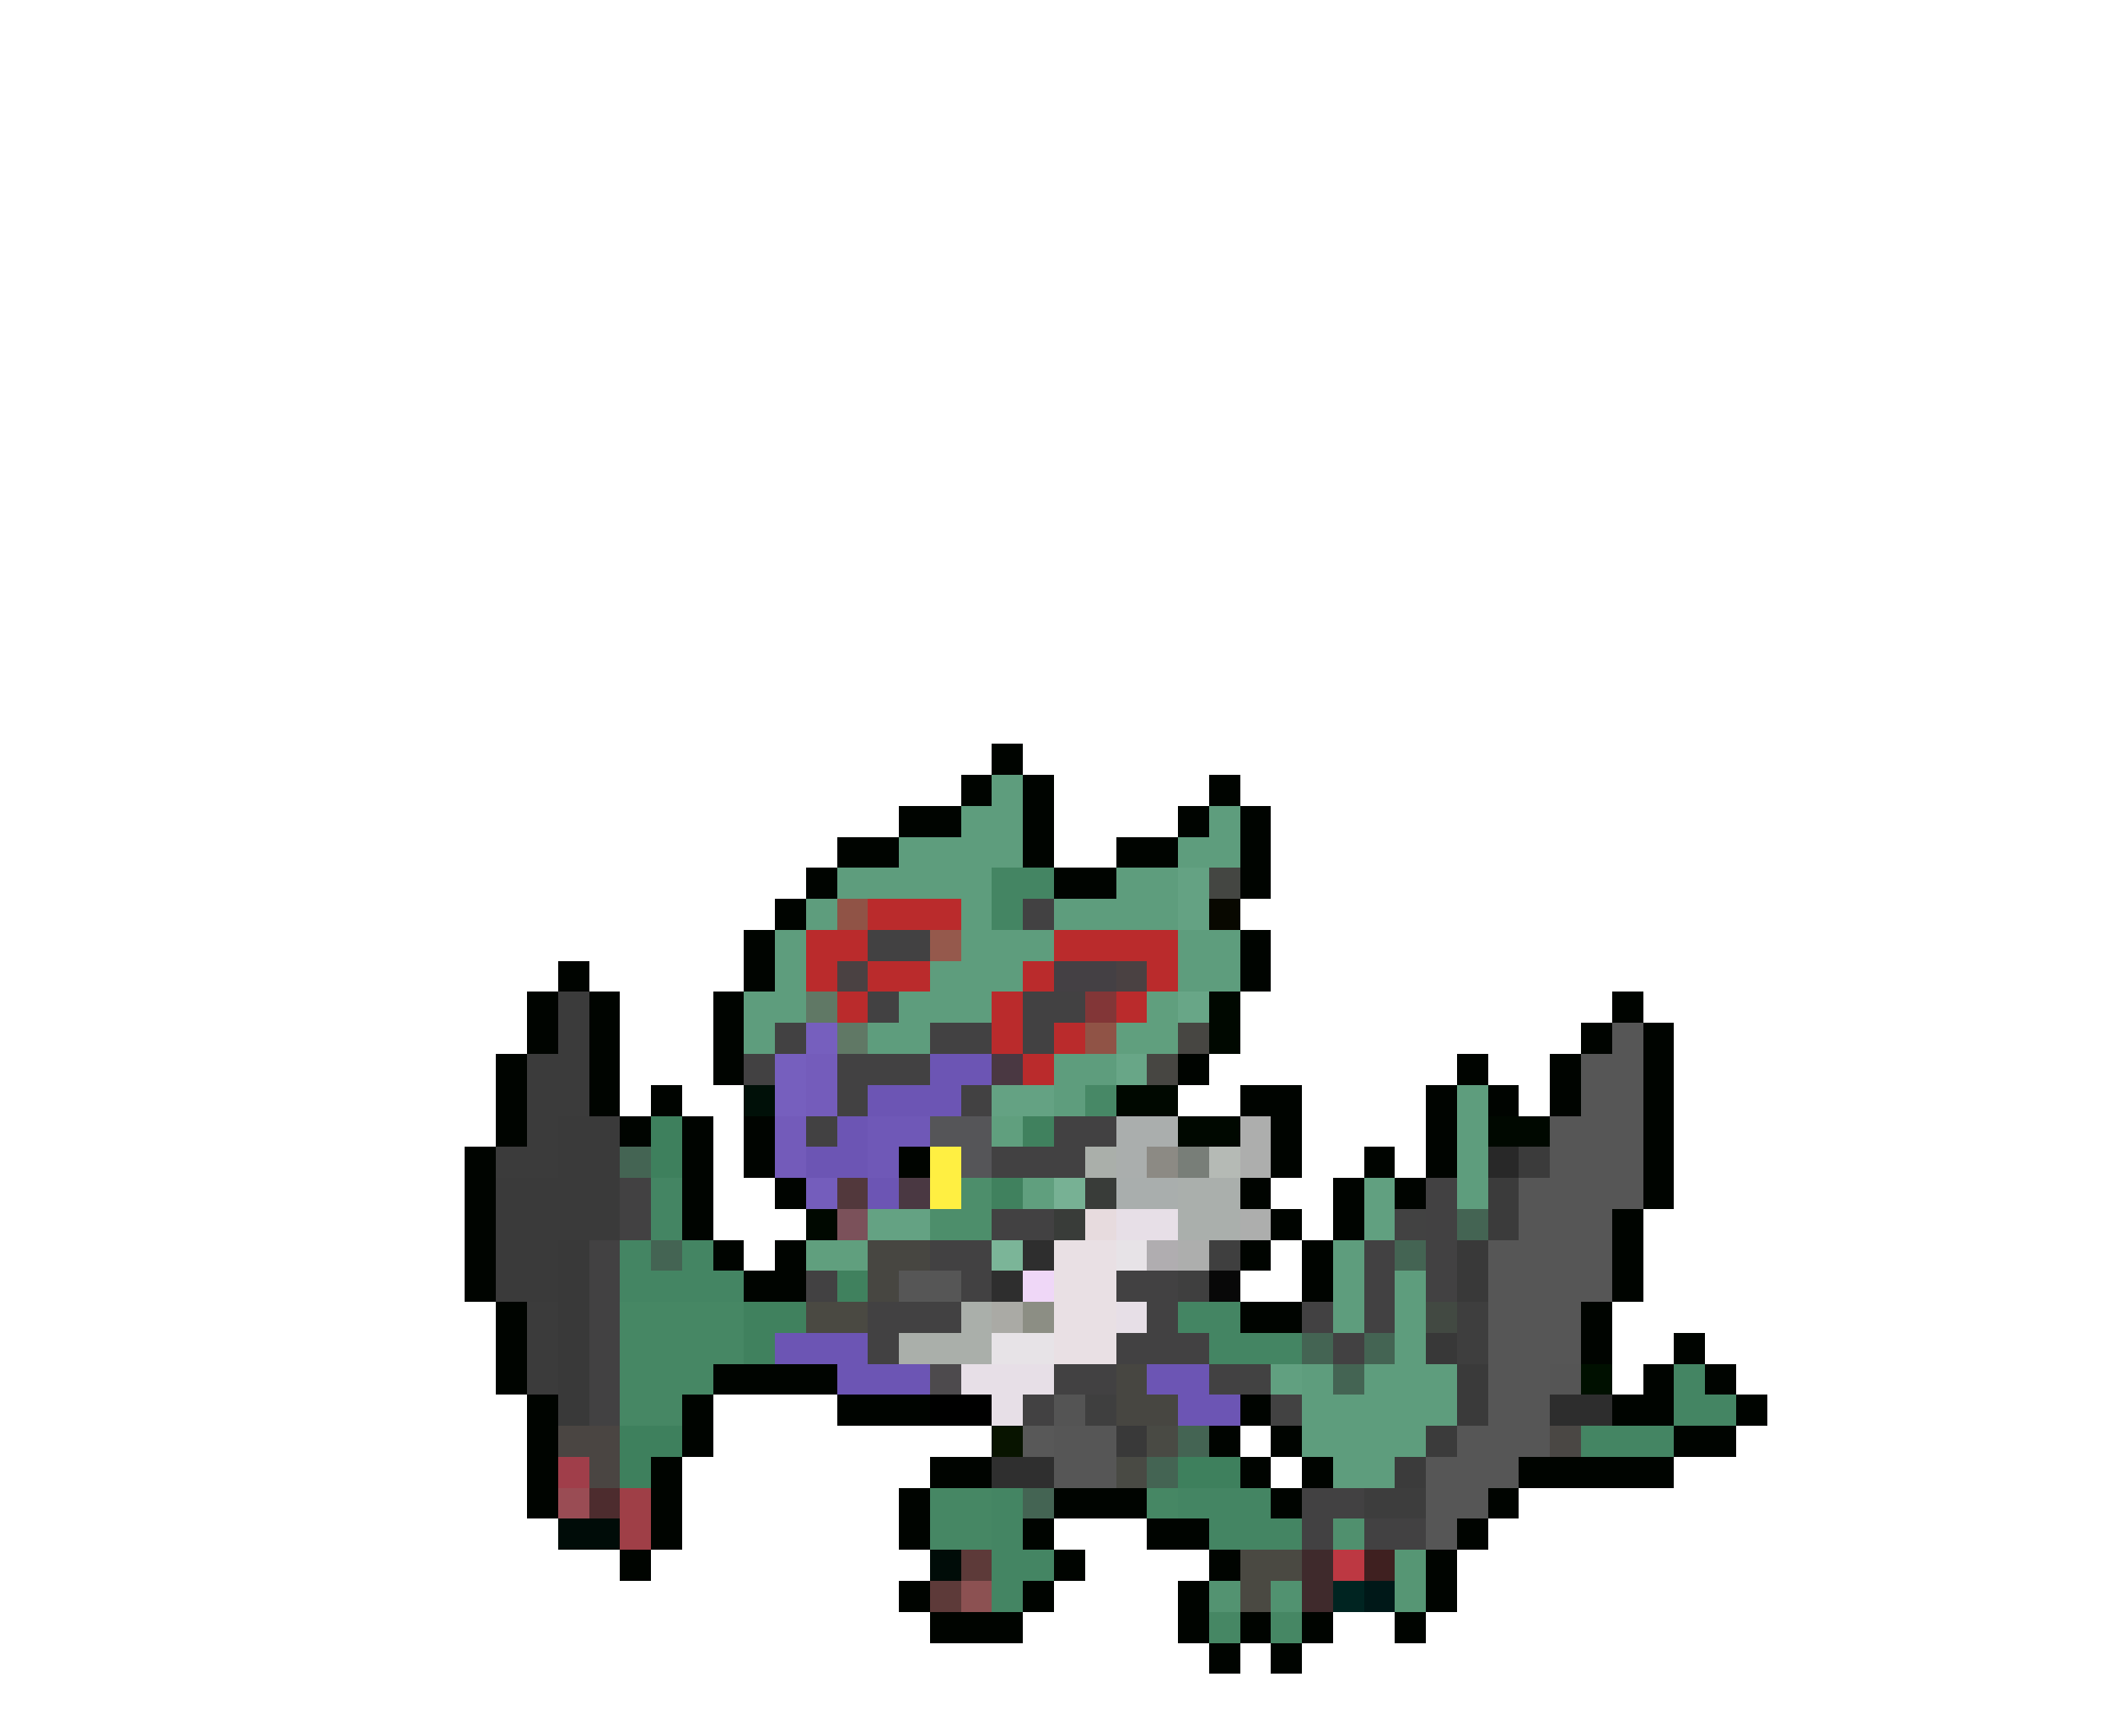 <svg xmlns="http://www.w3.org/2000/svg" viewBox="0 -0.5 68 56" shape-rendering="crispEdges">
<path stroke="#000400" d="M32 24h1M31 25h1M33 25h1M39 25h1M29 26h2M33 26h1M38 26h1M40 26h1M27 27h2M33 27h1M36 27h2M40 27h1M26 28h1M34 28h2M40 28h1M25 29h1M24 30h1M40 30h1M18 31h1M24 31h1M40 31h1M17 32h1M19 32h1M23 32h1M52 32h1M17 33h1M19 33h1M23 33h1M51 33h1M53 33h1M16 34h1M19 34h1M23 34h1M38 34h1M47 34h1M50 34h1M53 34h1M16 35h1M19 35h1M21 35h1M40 35h2M46 35h1M48 35h1M50 35h1M53 35h1M16 36h1M20 36h1M22 36h1M24 36h1M41 36h1M46 36h1M53 36h1M15 37h1M22 37h1M24 37h1M29 37h1M41 37h1M44 37h1M46 37h1M53 37h1M15 38h1M22 38h1M25 38h1M40 38h1M43 38h1M45 38h1M53 38h1M15 39h1M22 39h1M41 39h1M43 39h1M52 39h1M15 40h1M23 40h1M25 40h1M40 40h1M42 40h1M52 40h1M15 41h1M24 41h2M42 41h1M52 41h1M16 42h1M40 42h2M51 42h1M16 43h1M51 43h1M54 43h1M16 44h1M23 44h4M53 44h1M55 44h1M17 45h1M22 45h1M27 45h3M40 45h1M52 45h2M56 45h1M17 46h1M22 46h1M39 46h1M41 46h1M54 46h2M17 47h1M21 47h1M30 47h2M40 47h1M42 47h1M49 47h5M17 48h1M21 48h1M29 48h1M34 48h3M41 48h1M48 48h1M21 49h1M29 49h1M33 49h1M37 49h2M47 49h1M20 50h1M34 50h1M39 50h1M46 50h1M29 51h1M33 51h1M38 51h1M46 51h1M30 52h3M38 52h1M40 52h1M42 52h1M45 52h1M39 53h1M41 53h1" />
<path stroke="#5e9d7d" d="M32 25h1M31 26h2M39 26h1M29 27h4M38 27h2M27 28h5M36 28h2M26 29h1M31 29h1M34 29h4M25 30h1M31 30h3M38 30h2M25 31h1M30 31h3M38 31h2M24 32h2M29 32h3M24 33h1M28 33h2M34 34h2M34 35h1M47 35h1M47 36h1M47 37h1M47 38h1M43 40h1M43 41h1M45 41h1M43 42h1M45 42h1M45 43h1M42 44h1M44 44h3M42 45h5M42 46h4M43 47h2" />
<path stroke="#448563" d="M32 28h2M32 29h1M21 38h1M21 39h1M20 40h1M22 40h1M20 41h4M38 42h2M39 43h3M54 44h1M54 45h2M51 46h3M32 48h1M38 48h3M32 49h1M39 49h3M32 50h2M32 51h1" />
<path stroke="#64a283" d="M38 28h1M38 29h1M32 35h2M28 39h2" />
<path stroke="#444642" d="M39 28h1" />
<path stroke="#905346" d="M27 29h1M35 33h1" />
<path stroke="#ba2b2c" d="M28 29h3M26 30h2M34 30h4M26 31h1M28 31h2M33 31h1M37 31h1M27 32h1M32 32h1M36 32h1M32 33h1M34 33h1M33 34h1" />
<path stroke="#424142" d="M33 29h1M28 30h2M28 32h1M33 32h2M25 33h1M30 33h2M33 33h1M24 34h1M27 34h3M27 35h1M31 35h1M26 36h1M34 36h2M32 37h3M20 38h1M46 38h1M20 39h1M32 39h2M46 39h1M19 40h1M30 40h2M44 40h1M46 40h1M19 41h1M26 41h1M31 41h1M36 41h2M44 41h1M46 41h1M19 42h1M28 42h3M37 42h1M42 42h1M44 42h1M19 43h1M28 43h1M36 43h3M43 43h1M19 44h1M34 44h2M39 44h1M19 45h1M33 45h1M42 48h2M42 49h1M44 49h2" />
<path stroke="#080800" d="M39 29h1" />
<path stroke="#95594c" d="M30 30h1" />
<path stroke="#4a4142" d="M27 31h1M36 31h1" />
<path stroke="#444044" d="M34 31h2" />
<path stroke="#3b3b3b" d="M18 32h1M18 33h1M17 34h2M17 35h2M17 36h1M16 37h2M49 37h1M48 38h1M48 39h1M17 42h1M17 43h1M17 44h1M46 46h1M45 47h1" />
<path stroke="#607865" d="M26 32h1M27 33h1" />
<path stroke="#823637" d="M35 32h1" />
<path stroke="#609f7e" d="M37 32h1M36 33h2M32 36h1M33 38h1M26 40h2" />
<path stroke="#68a687" d="M38 32h1M36 34h1" />
<path stroke="#000800" d="M39 32h1M39 33h1M36 35h2M38 36h2M48 36h2M26 39h1" />
<path stroke="#765fbe" d="M26 33h1M25 34h1M25 35h1" />
<path stroke="#474642" d="M38 33h1M37 34h1" />
<path stroke="#565656" d="M52 33h1M51 34h2M51 35h2M50 36h3M50 37h3M49 38h4M49 39h3M48 40h4M29 41h2M48 41h4M48 42h3M48 43h3M48 44h2M48 45h2M34 46h2M47 46h3M34 47h2M46 47h3M46 48h2M46 49h1" />
<path stroke="#745cbb" d="M26 34h1M26 35h1" />
<path stroke="#6c55b4" d="M30 34h2M28 35h3M27 36h1M26 37h2M28 38h1M25 43h3M27 44h3M37 44h2M38 45h2" />
<path stroke="#4a3842" d="M32 34h1M29 38h1" />
<path stroke="#001008" d="M24 35h1" />
<path stroke="#478866" d="M35 35h1" />
<path stroke="#3a3a3a" d="M18 36h2M18 37h2M16 38h4M16 39h4M16 40h2M16 41h2M47 44h1M47 45h1" />
<path stroke="#3e805d" d="M21 36h1M21 37h1M20 46h2M20 47h1M38 47h2" />
<path stroke="#735bba" d="M25 36h1M25 37h1" />
<path stroke="#6f58b7" d="M28 36h2M28 37h1" />
<path stroke="#555558" d="M30 36h2M31 37h1" />
<path stroke="#40815e" d="M33 36h1M32 38h1M27 41h1M24 42h2M24 43h1" />
<path stroke="#aaaead" d="M36 36h2M36 37h1" />
<path stroke="#adaead" d="M40 36h1M40 37h1M40 39h1M38 40h1" />
<path stroke="#446453" d="M20 37h1M47 39h1M21 40h1M45 40h1M42 43h1M44 43h1M43 44h1M38 46h1M37 47h1M33 48h1" />
<path stroke="#ffef42" d="M30 37h1M30 38h1" />
<path stroke="#aaafaa" d="M35 37h1M31 42h1M29 43h3" />
<path stroke="#8c8a84" d="M37 37h1" />
<path stroke="#787e78" d="M38 37h1" />
<path stroke="#b5bab5" d="M39 37h1" />
<path stroke="#282828" d="M48 37h1" />
<path stroke="#745dbc" d="M26 38h1" />
<path stroke="#52383c" d="M27 38h1" />
<path stroke="#4d8e6b" d="M31 38h1M30 39h2" />
<path stroke="#77b194" d="M34 38h1" />
<path stroke="#393c39" d="M35 38h1M34 39h1" />
<path stroke="#a9aead" d="M36 38h2" />
<path stroke="#aaafac" d="M38 38h2M38 39h2" />
<path stroke="#61a080" d="M44 38h1M44 39h1M41 44h1" />
<path stroke="#7b515a" d="M27 39h1" />
<path stroke="#e7dbde" d="M35 39h1" />
<path stroke="#e7dfe7" d="M36 39h2M36 42h1M31 44h3M32 45h1" />
<path stroke="#424242" d="M45 39h1M40 44h1M41 45h1" />
<path stroke="#393939" d="M18 40h1M47 40h1M18 41h1M47 41h1M18 42h1M18 43h1M18 44h1M18 45h1M36 46h1" />
<path stroke="#474641" d="M28 40h2M28 41h1M36 44h1M36 45h2" />
<path stroke="#7bb598" d="M32 40h1" />
<path stroke="#2e2e2e" d="M33 40h1M32 41h1" />
<path stroke="#e9e0e4" d="M34 40h2M34 41h2M34 42h2M34 43h2" />
<path stroke="#e7e3e7" d="M36 40h1M32 43h2" />
<path stroke="#b0adb0" d="M37 40h1" />
<path stroke="#3f3f3f" d="M39 40h1M38 41h1M35 45h1" />
<path stroke="#efd7f7" d="M33 41h1" />
<path stroke="#080808" d="M39 41h1" />
<path stroke="#468764" d="M20 42h4M20 43h4M20 44h3M20 45h2M30 48h2M37 48h1M30 49h2M39 52h1M41 52h1" />
<path stroke="#4a4942" d="M26 42h2M40 50h2M40 51h1" />
<path stroke="#aaaaa5" d="M32 42h1" />
<path stroke="#8c8e84" d="M33 42h1" />
<path stroke="#424942" d="M46 42h1" />
<path stroke="#3e3e3e" d="M47 42h1M47 43h1" />
<path stroke="#383838" d="M46 43h1" />
<path stroke="#4d4a4d" d="M30 44h1" />
<path stroke="#555555" d="M50 44h1" />
<path stroke="#001000" d="M51 44h1" />
<path stroke="#000000" d="M30 45h2" />
<path stroke="#545454" d="M34 45h1" />
<path stroke="#2d2d2d" d="M50 45h2" />
<path stroke="#4a4542" d="M18 46h2M19 47h1" />
<path stroke="#081400" d="M32 46h1" />
<path stroke="#585858" d="M33 46h1" />
<path stroke="#494a44" d="M37 46h1M36 47h1" />
<path stroke="#4a4744" d="M50 46h1" />
<path stroke="#a03e4a" d="M18 47h1" />
<path stroke="#2f2f2f" d="M32 47h2" />
<path stroke="#9a4c54" d="M18 48h1" />
<path stroke="#4d2c2e" d="M19 48h1" />
<path stroke="#9f3f47" d="M20 48h1M20 49h1" />
<path stroke="#3d3d3d" d="M44 48h2" />
<path stroke="#000c08" d="M18 49h2M30 50h1" />
<path stroke="#50906e" d="M43 49h1" />
<path stroke="#5d3a39" d="M31 50h1M30 51h1" />
<path stroke="#3f2a2c" d="M42 50h1M42 51h1" />
<path stroke="#bd3842" d="M43 50h1" />
<path stroke="#3f2020" d="M44 50h1" />
<path stroke="#569674" d="M45 50h1M45 51h1" />
<path stroke="#8c5152" d="M31 51h1" />
<path stroke="#539371" d="M39 51h1" />
<path stroke="#519270" d="M41 51h1" />
<path stroke="#002421" d="M43 51h1" />
<path stroke="#001818" d="M44 51h1" />
</svg>
